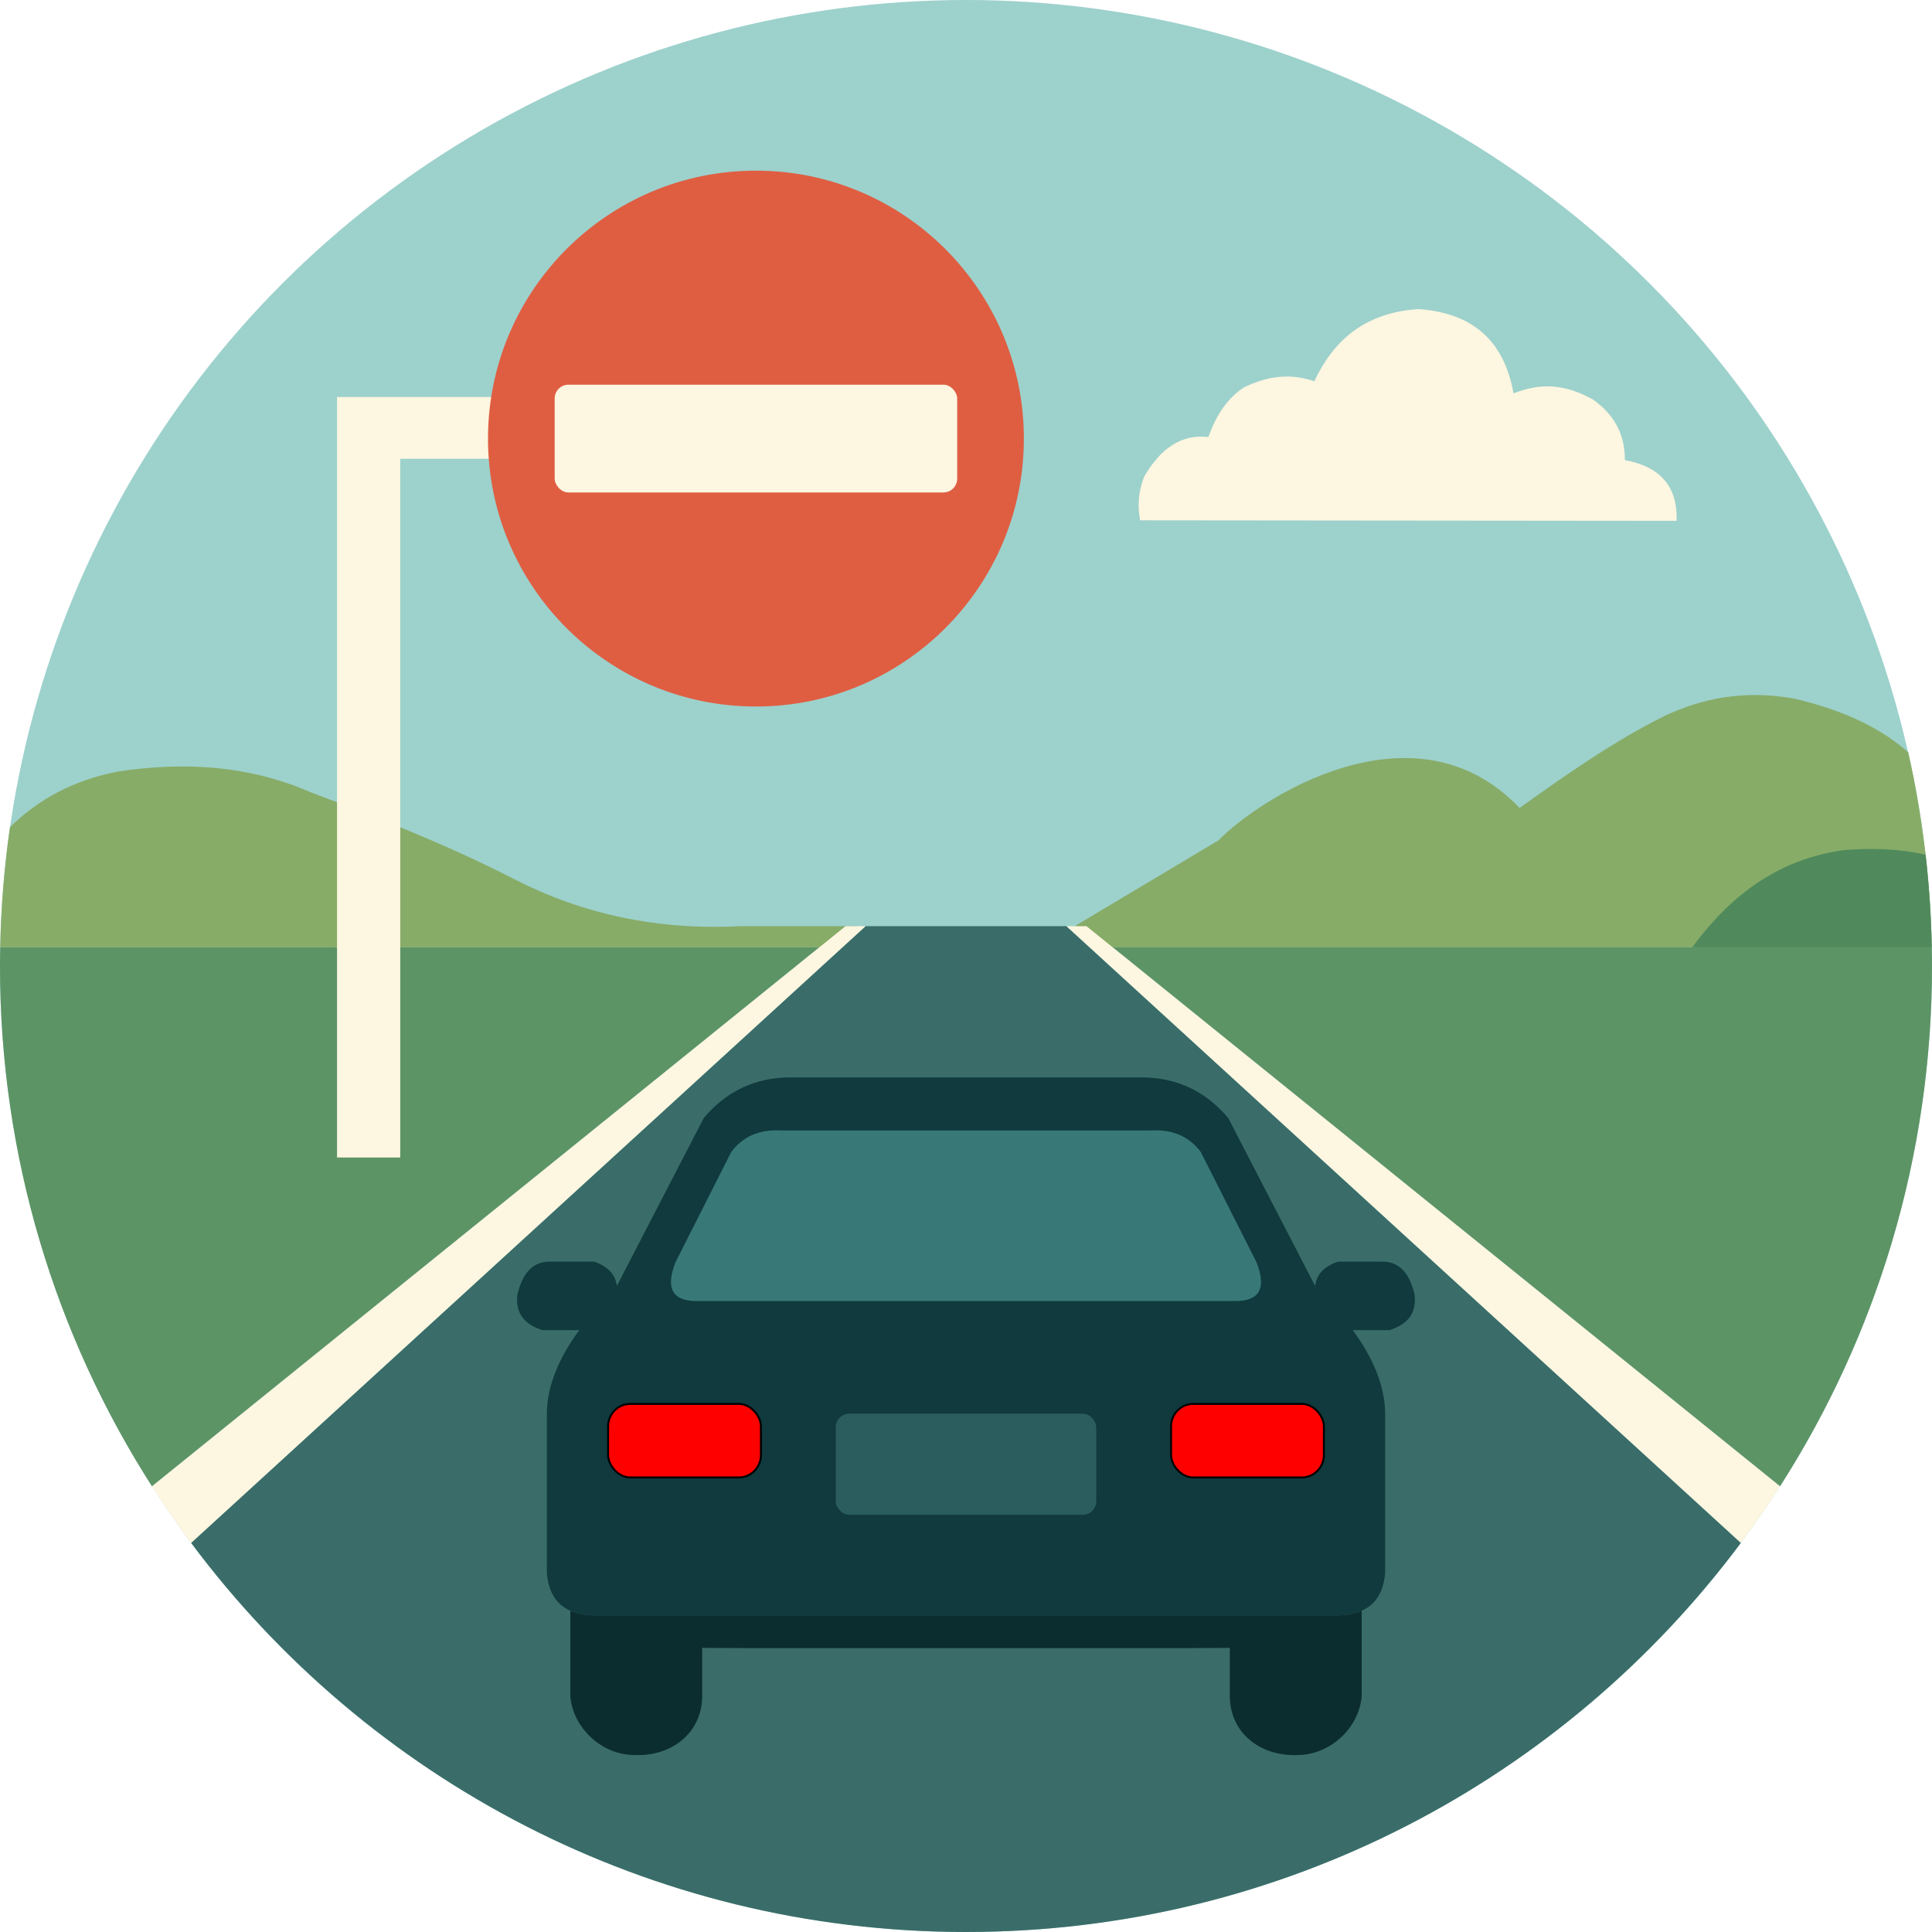 <?xml version="1.0" encoding="utf-8"?>
<!DOCTYPE svg PUBLIC "-//W3C//DTD SVG 1.1//EN" "http://www.w3.org/Graphics/SVG/1.1/DTD/svg11.dtd">
<!-- Creator: CorelDRAW --><svg height="900px" style="shape-rendering:geometricPrecision; text-rendering:geometricPrecision; image-rendering:optimizeQuality; fill-rule:evenodd; clip-rule:evenodd" version="1.1" viewBox="0 0 886.7 886.7" width="900px" xml:space="preserve" xmlns="http://www.w3.org/2000/svg" xmlns:xlink="http://www.w3.org/1999/xlink" xmlns:xodm="http://www.corel.com/coreldraw/odm/2003">
<defs>

</defs>
<g id="drawing">
<g id="_2038615225648">
<circle cx="443.35" cy="443.35" fill="#9DD1CC" r="443.35"/>
<path d="M875.79 345.26c6.52,28.88 10.22,58.82 10.8,89.53l-381.82 0 -11.52 -9.72 66.06 -39.44c18.05,-18.64 89.57,-65.68 138.1,-14.81 22.71,-16.31 45.21,-31.73 66.46,-42.18 17.36,-8.19 36.71,-12.16 59.9,-7.95 19.57,4.68 37.55,11.87 52.02,24.57z" fill="#87AC68"/>
<path d="M883.76 392.29c1.6,13.98 2.55,28.16 2.83,42.5l-109.96 0c17.35,-23.48 39.15,-40.59 70.04,-44.68 12.17,-0.91 24.47,-0.7 37.09,2.18z" fill="#508A5C"/>
<path d="M69.75 682.16c-44.15,-68.93 -69.75,-150.88 -69.75,-238.81 0,-2.86 0.05,-5.71 0.11,-8.56l375.92 0 -306.28 247.37z" fill="#5D9466"/>
<path d="M798.99 708.11c-80.83,108.39 -210.03,178.59 -355.64,178.59 -145.61,0 -274.81,-70.2 -355.64,-178.59l309.53 -283.04 92.22 0 309.53 283.04z" fill="#3A6D69"/>
<path d="M886.59 434.79c0.05,2.85 0.11,5.7 0.11,8.56 0,87.93 -25.6,169.88 -69.75,238.81l-306.28 -247.37 375.92 0z" fill="#5D9466"/>
<g>
<path d="M383.49 741.37l119.72 0 108.16 0c15.87,0.55 23.24,-6.55 24.35,-19.28l0 -74.07c-0.34,-12.51 -5.69,-25.02 -14.88,-37.54l16.91 0c9.16,-3 12.31,-8.42 11.5,-16.23 -2.37,-10.25 -7.34,-15.3 -14.88,-15.22l-20.29 0c-6.54,2.2 -9.86,6.01 -10.49,11.16l-39.91 -77.12c-9.97,-11.7 -22.9,-18.69 -40.25,-18.6l-51.45 0 -57.27 0 -51.44 0c-17.36,-0.09 -30.28,6.9 -40.25,18.6l-39.91 77.12c-0.64,-5.15 -3.95,-8.96 -10.49,-11.16l-20.29 0c-7.54,-0.08 -12.51,4.97 -14.88,15.22 -0.82,7.81 2.34,13.23 11.5,16.23l16.91 0c-9.19,12.52 -14.55,25.03 -14.88,37.54l0 74.07c1.11,12.73 8.48,19.83 24.35,19.28l108.16 0z" fill="#103A3D"/>
<path d="M385.64 597.11l115.42 0 64.46 0c12.88,0.52 15.89,-5.96 11.06,-17.98l-25.45 -50.35c-5.08,-6.86 -12.43,-10.48 -22.68,-9.96l-42.06 0 -86.09 0 -42.05 0c-10.25,-0.52 -17.6,3.1 -22.68,9.96l-25.46 50.35c-4.82,12.02 -1.81,18.5 11.07,17.98l64.46 0z" fill="#387978"/>
<rect fill="red" height="33.75" rx="10.14" ry="10.32" stroke="black" stroke-miterlimit="22.926" stroke-width="0.89" width="70.14" x="279.09" y="644.33"/>
<rect fill="red" height="33.75" rx="10.14" ry="10.32" stroke="black" stroke-miterlimit="22.926" stroke-width="0.89" width="70.14" x="537.47" y="644.33"/>
<rect fill="#2B5D5F" height="46.43" rx="6.23" ry="6.23" width="119.53" x="383.59" y="648.8"/>
<path d="M546.09 756.41l-205.48 0 -18.33 -0.11 0 21.22c0.36,17.7 -13.97,28.78 -31.4,27.97 -16.96,-0.31 -30.03,-15.58 -29.13,-30.08l0 -36.16c3.56,1.58 8.06,2.31 13.58,2.12l108.16 0 119.72 0 108.16 0c5.52,0.19 10.02,-0.54 13.58,-2.12l0 36.16c0.9,14.5 -12.17,29.77 -29.13,30.08 -17.43,0.81 -31.77,-10.27 -31.4,-27.97l0 -21.22 -18.33 0.11z" fill="#0C2D2F"/>
</g>
<path d="M798.99 708.11c6.28,-8.43 12.28,-17.08 17.96,-25.95l-318.31 -257.09 -9.18 0 309.53 283.04z" fill="#FDF6E0"/>
<path d="M0.11 434.79c0.35,-18.69 1.87,-37.1 4.47,-55.15 12.98,-12.78 29.23,-21.63 49.61,-25.54 30.57,-4.65 60.29,-2.78 88.63,9.6 32.36,12.15 64.2,24.88 93.59,39.99 31.07,15.86 65.29,23.3 103.03,21.38l54.01 0 -11.52 9.72 -381.82 0z" fill="#87AC68"/>
<polygon fill="#FDF6E0" points="154.68,531.25 183.69,531.25 183.69,210.57 232.05,210.57 234.72,182.22 154.68,182.22 "/>
<path d="M87.71 708.11c-6.28,-8.43 -12.28,-17.08 -17.96,-25.95l318.31 -257.09 9.18 0 -309.53 283.04z" fill="#FDF6E0"/>
<path d="M769.48 239.04l-246.2 -0.24c-1.08,-5.56 -1.21,-12.18 1.84,-20.03 7.6,-13.2 17.31,-19.62 29.48,-18.2 3.5,-9.98 8.74,-17.84 16.35,-22.8 11.21,-5.49 21.95,-6.41 32.24,-2.76 8.74,-18.62 22.95,-31.45 47.68,-33.16 23.7,1.6 39.25,13.31 43.76,38.69 10.82,-4.2 21.87,-5.25 36.38,2.76 9.17,6.46 14.8,15.27 14.74,27.87 16.67,3.03 24.26,12.55 23.73,27.87z" fill="#FDF6E0"/>
</g>
<g id="_2038615228528">
<circle cx="346.94" cy="201.29" fill="#DF5E42" r="122.97"/>
<rect fill="#FDF6E0" height="49.47" rx="6.34" ry="6.34" width="184.74" x="254.57" y="176.55"/>
</g>
</g>
</svg>